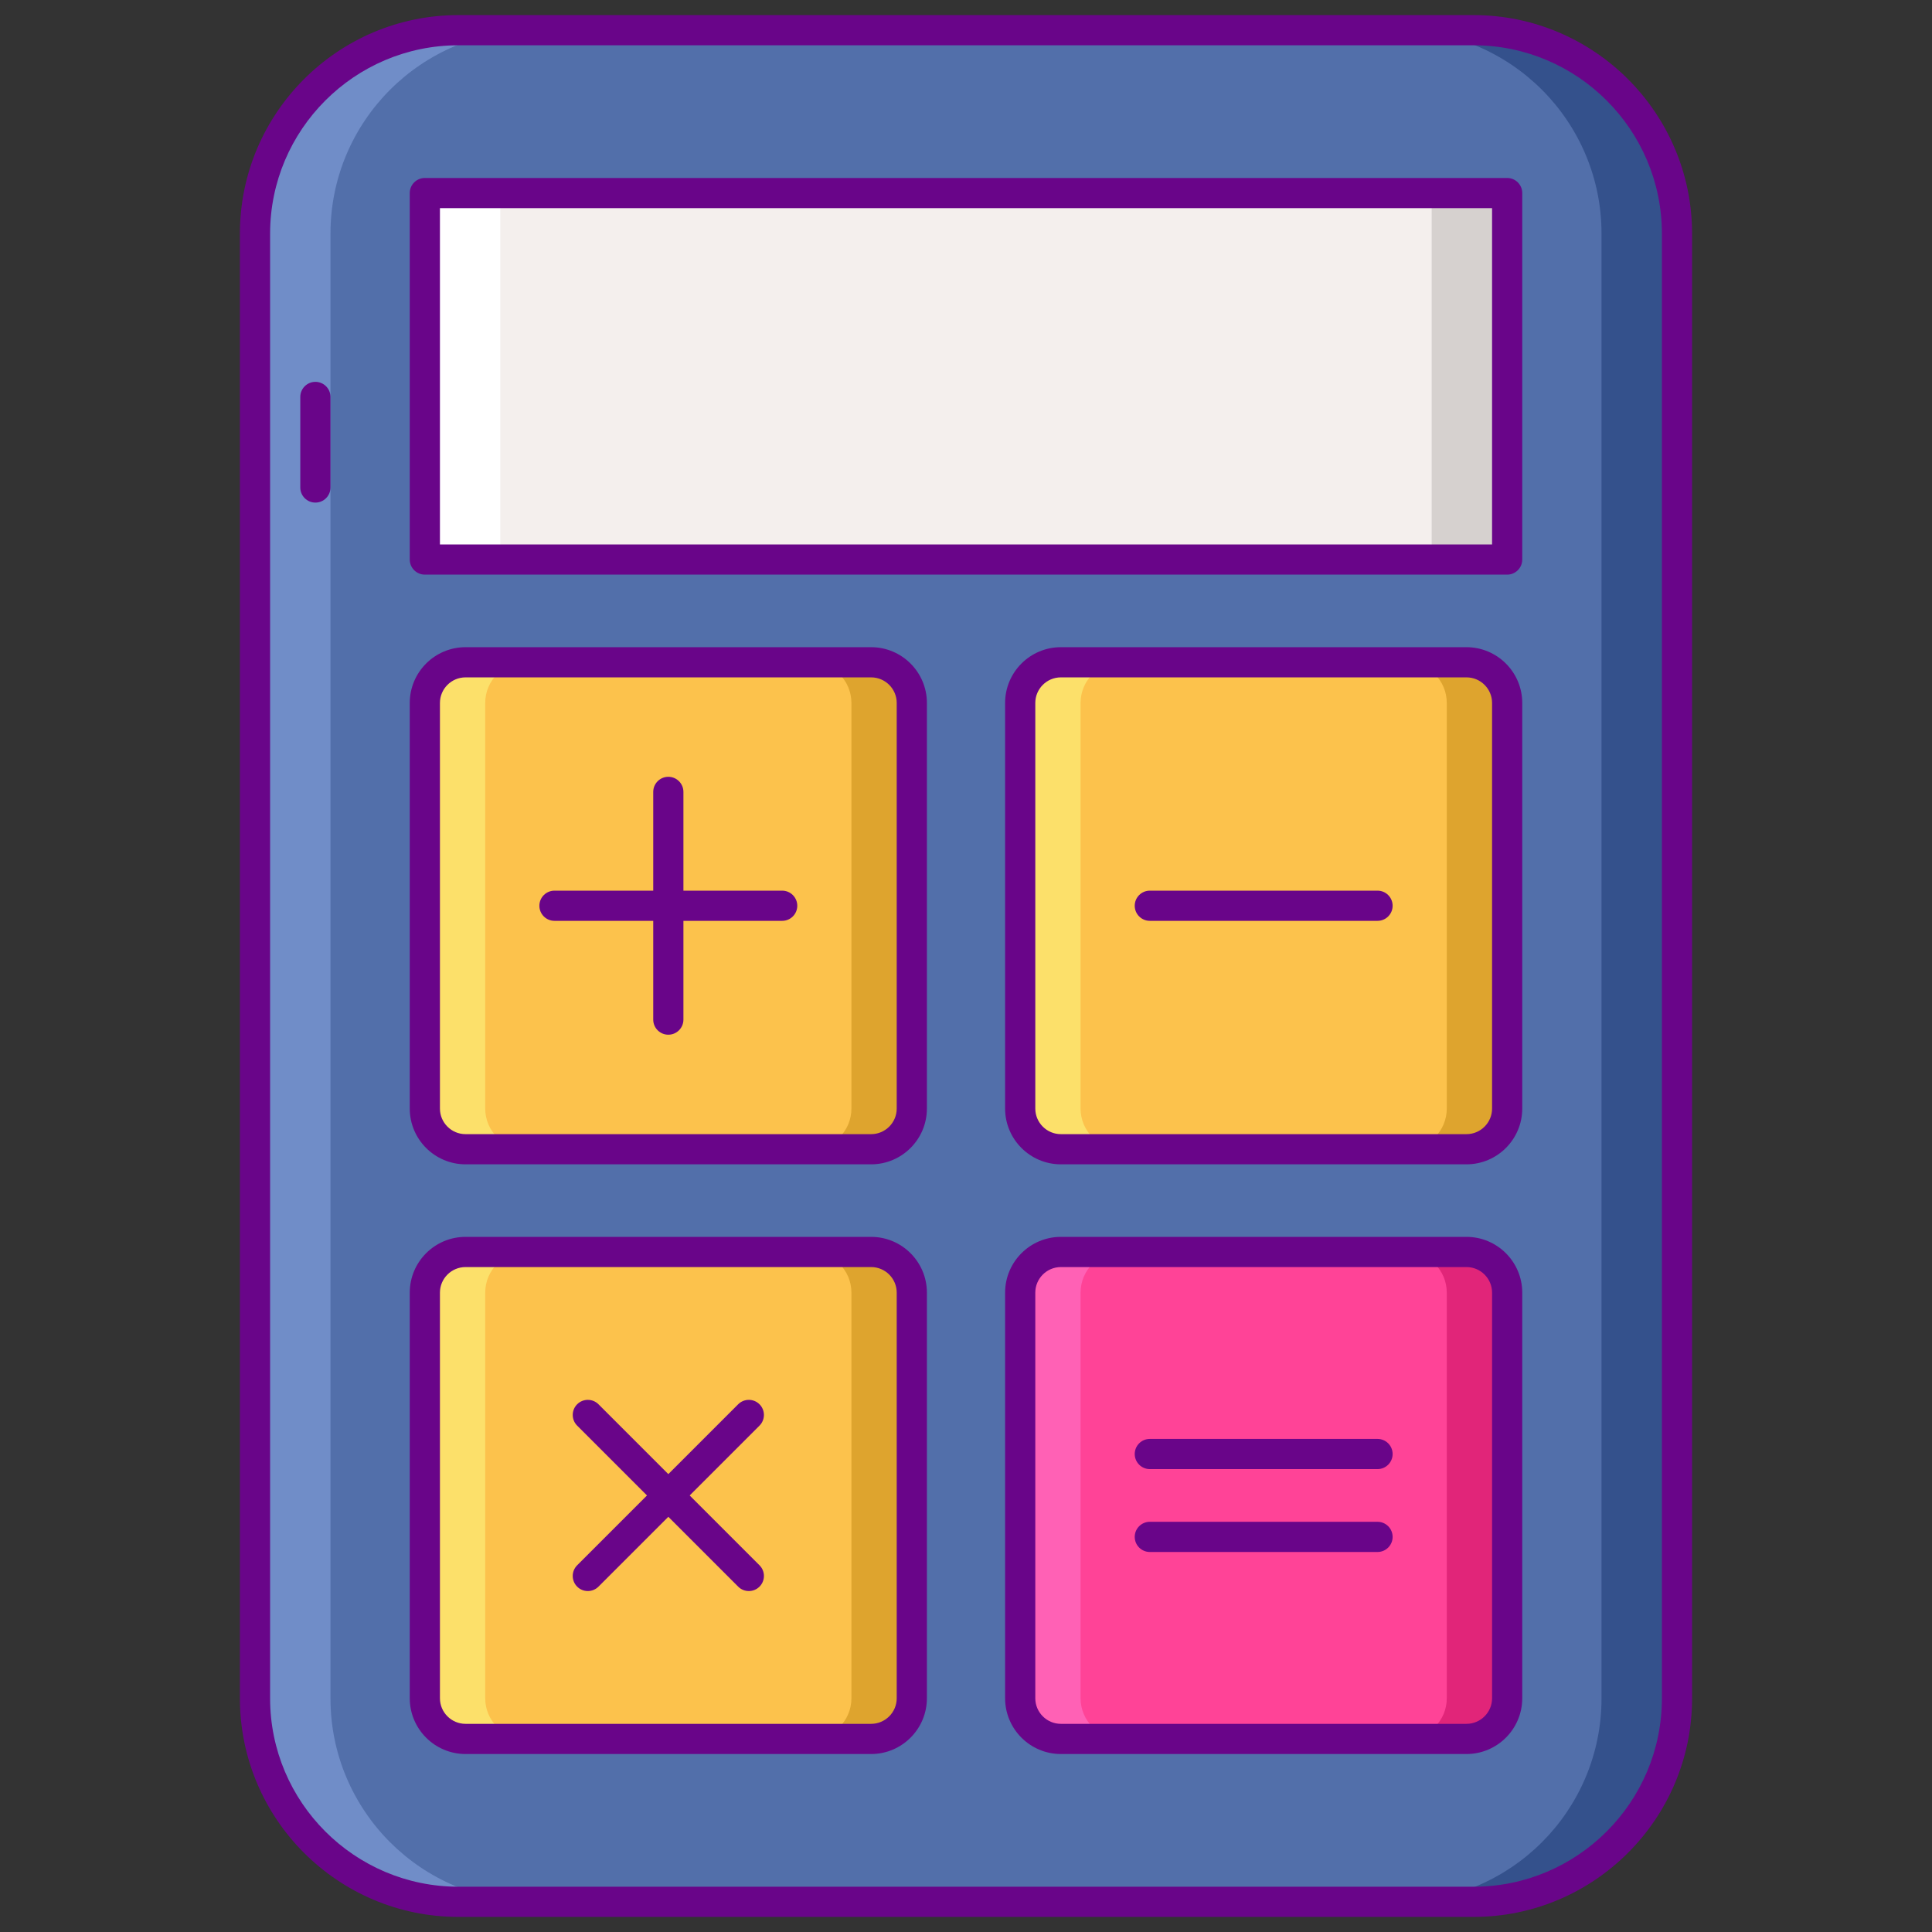 <svg id="Layer_1" enable-background="new 0 0 256 256" height="512" viewBox="0 0 256 256" width="512" xmlns="http://www.w3.org/2000/svg"><rect x="0" y="0" width="256" height="256" fill="#333333" stroke="none"/><path d="m195.254 252h-134.508c-14.888 0-26.956-12.069-26.956-26.956v-194.088c0-14.887 12.069-26.956 26.956-26.956h134.507c14.888 0 26.956 12.069 26.956 26.956v194.087c.001 14.888-12.068 26.957-26.955 26.957z" fill="#526faa"/><path d="m195.254 4h-10c14.888 0 26.956 12.069 26.956 26.956v194.087c0 14.888-12.069 26.956-26.956 26.956h10c14.888 0 26.956-12.069 26.956-26.956v-194.087c0-14.887-12.069-26.956-26.956-26.956z" fill="#34518c"/><path d="m60.746 252h10c-14.888 0-26.956-12.069-26.956-26.956v-194.088c0-14.887 12.069-26.956 26.956-26.956h-10c-14.887 0-26.956 12.069-26.956 26.956v194.087c0 14.888 12.069 26.957 26.956 26.957z" fill="#708dc8"/><path d="m199.706 225.026v-53.742c0-2.978-2.414-5.391-5.391-5.391h-53.742c-2.978 0-5.391 2.414-5.391 5.391v53.742c0 2.977 2.414 5.391 5.391 5.391h53.742c2.977 0 5.391-2.414 5.391-5.391z" fill="#ff4397"/><path d="m195.254 254h-134.508c-15.967 0-28.957-12.99-28.957-28.957v-194.086c.001-15.967 12.99-28.957 28.957-28.957h134.508c15.966 0 28.956 12.99 28.956 28.957v194.087c0 15.966-12.99 28.956-28.956 28.956zm-134.508-248c-13.761 0-24.956 11.195-24.956 24.957v194.087c0 13.761 11.195 24.956 24.956 24.956h134.508c13.761 0 24.956-11.195 24.956-24.957v-194.086c0-13.762-11.195-24.957-24.956-24.957z" fill="#690589"/><path d="m199.706 146.888v-53.742c0-2.978-2.414-5.391-5.391-5.391h-53.742c-2.978 0-5.391 2.414-5.391 5.391v53.742c0 2.977 2.414 5.391 5.391 5.391h53.742c2.977 0 5.391-2.414 5.391-5.391z" fill="#fcc24c"/><path d="m56.294 25.583h143.412v48.558h-143.412z" fill="#f4efed"/><path d="m120.818 146.888v-53.742c0-2.978-2.414-5.391-5.391-5.391h-53.742c-2.978 0-5.391 2.414-5.391 5.391v53.742c0 2.977 2.414 5.391 5.391 5.391h53.742c2.978 0 5.391-2.414 5.391-5.391z" fill="#fcc24c"/><path d="m120.818 225.026v-53.742c0-2.978-2.414-5.391-5.391-5.391h-53.742c-2.978 0-5.391 2.414-5.391 5.391v53.742c0 2.977 2.414 5.391 5.391 5.391h53.742c2.978 0 5.391-2.414 5.391-5.391z" fill="#fcc24c"/><path d="m194.315 87.755h-8c2.977 0 5.391 2.414 5.391 5.391v53.742c0 2.978-2.414 5.391-5.391 5.391h8c2.977 0 5.391-2.414 5.391-5.391v-53.742c0-2.977-2.414-5.391-5.391-5.391z" fill="#dea42e"/><path d="m140.573 152.279h8c-2.977 0-5.391-2.414-5.391-5.391v-53.742c0-2.977 2.414-5.391 5.391-5.391h-8c-2.977 0-5.391 2.414-5.391 5.391v53.742c-.001 2.977 2.413 5.391 5.391 5.391z" fill="#fce06a"/><path d="m115.427 87.755h-8c2.978 0 5.391 2.414 5.391 5.391v53.742c0 2.978-2.414 5.391-5.391 5.391h8c2.978 0 5.391-2.414 5.391-5.391v-53.742c0-2.977-2.413-5.391-5.391-5.391z" fill="#dea42e"/><path d="m61.685 152.279h8c-2.978 0-5.391-2.414-5.391-5.391v-53.742c0-2.977 2.414-5.391 5.391-5.391h-8c-2.978 0-5.391 2.414-5.391 5.391v53.742c0 2.977 2.414 5.391 5.391 5.391z" fill="#fce06a"/><path d="m115.427 165.893h-8c2.978 0 5.391 2.414 5.391 5.391v53.742c0 2.978-2.414 5.391-5.391 5.391h8c2.978 0 5.391-2.414 5.391-5.391v-53.742c0-2.977-2.413-5.391-5.391-5.391z" fill="#dea42e"/><path d="m61.685 230.417h8c-2.978 0-5.391-2.414-5.391-5.391v-53.742c0-2.978 2.414-5.391 5.391-5.391h-8c-2.978 0-5.391 2.414-5.391 5.391v53.742c0 2.977 2.414 5.391 5.391 5.391z" fill="#fce06a"/><path d="m194.315 165.893h-8c2.977 0 5.391 2.414 5.391 5.391v53.742c0 2.978-2.414 5.391-5.391 5.391h8c2.977 0 5.391-2.414 5.391-5.391v-53.742c0-2.977-2.414-5.391-5.391-5.391z" fill="#e12579"/><path d="m140.573 230.417h8c-2.977 0-5.391-2.414-5.391-5.391v-53.742c0-2.978 2.414-5.391 5.391-5.391h-8c-2.977 0-5.391 2.414-5.391 5.391v53.742c-.001 2.977 2.413 5.391 5.391 5.391z" fill="#ff61b5"/><path d="m189.706 25.583h10v48.558h-10z" fill="#d6d1cf"/><path d="m56.294 25.583h10v48.558h-10z" fill="#fff"/><g fill="#690589"><path d="m41.79 66.597c-1.104 0-2-.896-2-2v-12c0-1.104.896-2 2-2s2 .896 2 2v12c0 1.105-.896 2-2 2z"/><path d="m199.706 76.141h-143.412c-1.104 0-2-.896-2-2v-48.558c0-1.104.896-2 2-2h143.412c1.104 0 2 .896 2 2v48.559c0 1.104-.895 1.999-2 1.999zm-141.412-4h139.412v-44.558h-139.412z"/><path d="m194.314 154.279h-53.742c-4.076 0-7.391-3.316-7.391-7.392v-53.741c0-4.076 3.315-7.391 7.391-7.391h53.742c4.076 0 7.392 3.315 7.392 7.391v53.742c0 4.075-3.316 7.391-7.392 7.391zm-53.741-64.524c-1.87 0-3.391 1.521-3.391 3.391v53.742c0 1.87 1.521 3.392 3.391 3.392h53.742c1.87 0 3.392-1.521 3.392-3.392v-53.742c0-1.87-1.521-3.391-3.392-3.391z"/><path d="m194.314 232.417h-53.742c-4.076 0-7.391-3.316-7.391-7.392v-53.742c0-4.076 3.315-7.391 7.391-7.391h53.742c4.076 0 7.392 3.315 7.392 7.391v53.742c0 4.077-3.316 7.392-7.392 7.392zm-53.741-64.524c-1.87 0-3.391 1.521-3.391 3.391v53.742c0 1.87 1.521 3.392 3.391 3.392h53.742c1.87 0 3.392-1.521 3.392-3.392v-53.742c0-1.87-1.521-3.391-3.392-3.391z"/><path d="m115.427 154.279h-53.741c-4.076 0-7.392-3.316-7.392-7.392v-53.741c0-4.076 3.316-7.391 7.392-7.391h53.742c4.076 0 7.391 3.315 7.391 7.391v53.742c-.001 4.075-3.316 7.391-7.392 7.391zm-53.741-64.524c-1.87 0-3.392 1.521-3.392 3.391v53.742c0 1.87 1.521 3.392 3.392 3.392h53.742c1.87 0 3.391-1.521 3.391-3.392v-53.742c0-1.87-1.521-3.391-3.391-3.391z"/><path d="m115.427 232.417h-53.741c-4.076 0-7.392-3.316-7.392-7.392v-53.742c0-4.076 3.316-7.391 7.392-7.391h53.742c4.076 0 7.391 3.315 7.391 7.391v53.742c-.001 4.077-3.316 7.392-7.392 7.392zm-53.741-64.524c-1.87 0-3.392 1.521-3.392 3.391v53.742c0 1.87 1.521 3.392 3.392 3.392h53.742c1.87 0 3.391-1.521 3.391-3.392v-53.742c0-1.87-1.521-3.391-3.391-3.391z"/><path d="m88.557 137.104c-1.104 0-2-.896-2-2v-30.174c0-1.104.896-2 2-2s2 .896 2 2v30.173c0 1.105-.896 2.001-2 2.001z"/><path d="m103.643 122.017h-30.173c-1.104 0-2-.896-2-2s.896-2 2-2h30.173c1.104 0 2 .896 2 2s-.895 2-2 2z"/><path d="m182.53 194.664h-30.173c-1.104 0-2-.896-2-2s.896-2 2-2h30.173c1.104 0 2 .896 2 2s-.895 2-2 2z"/><path d="m182.53 122.017h-30.173c-1.104 0-2-.896-2-2s.896-2 2-2h30.173c1.104 0 2 .896 2 2s-.895 2-2 2z"/><path d="m182.53 205.646h-30.173c-1.104 0-2-.896-2-2s.896-2 2-2h30.173c1.104 0 2 .896 2 2s-.895 2-2 2z"/><path d="m99.225 210.823c-.512 0-1.024-.195-1.414-.586l-21.335-21.335c-.781-.781-.781-2.047 0-2.828.78-.781 2.048-.781 2.828 0l21.335 21.335c.781.781.781 2.047 0 2.828-.39.39-.903.586-1.414.586z"/><path d="m77.889 210.823c-.512 0-1.024-.195-1.414-.586-.781-.781-.781-2.047 0-2.828l21.335-21.335c.78-.781 2.048-.781 2.828 0 .781.781.781 2.047 0 2.828l-21.335 21.335c-.39.39-.902.586-1.414.586z"/></g></svg>